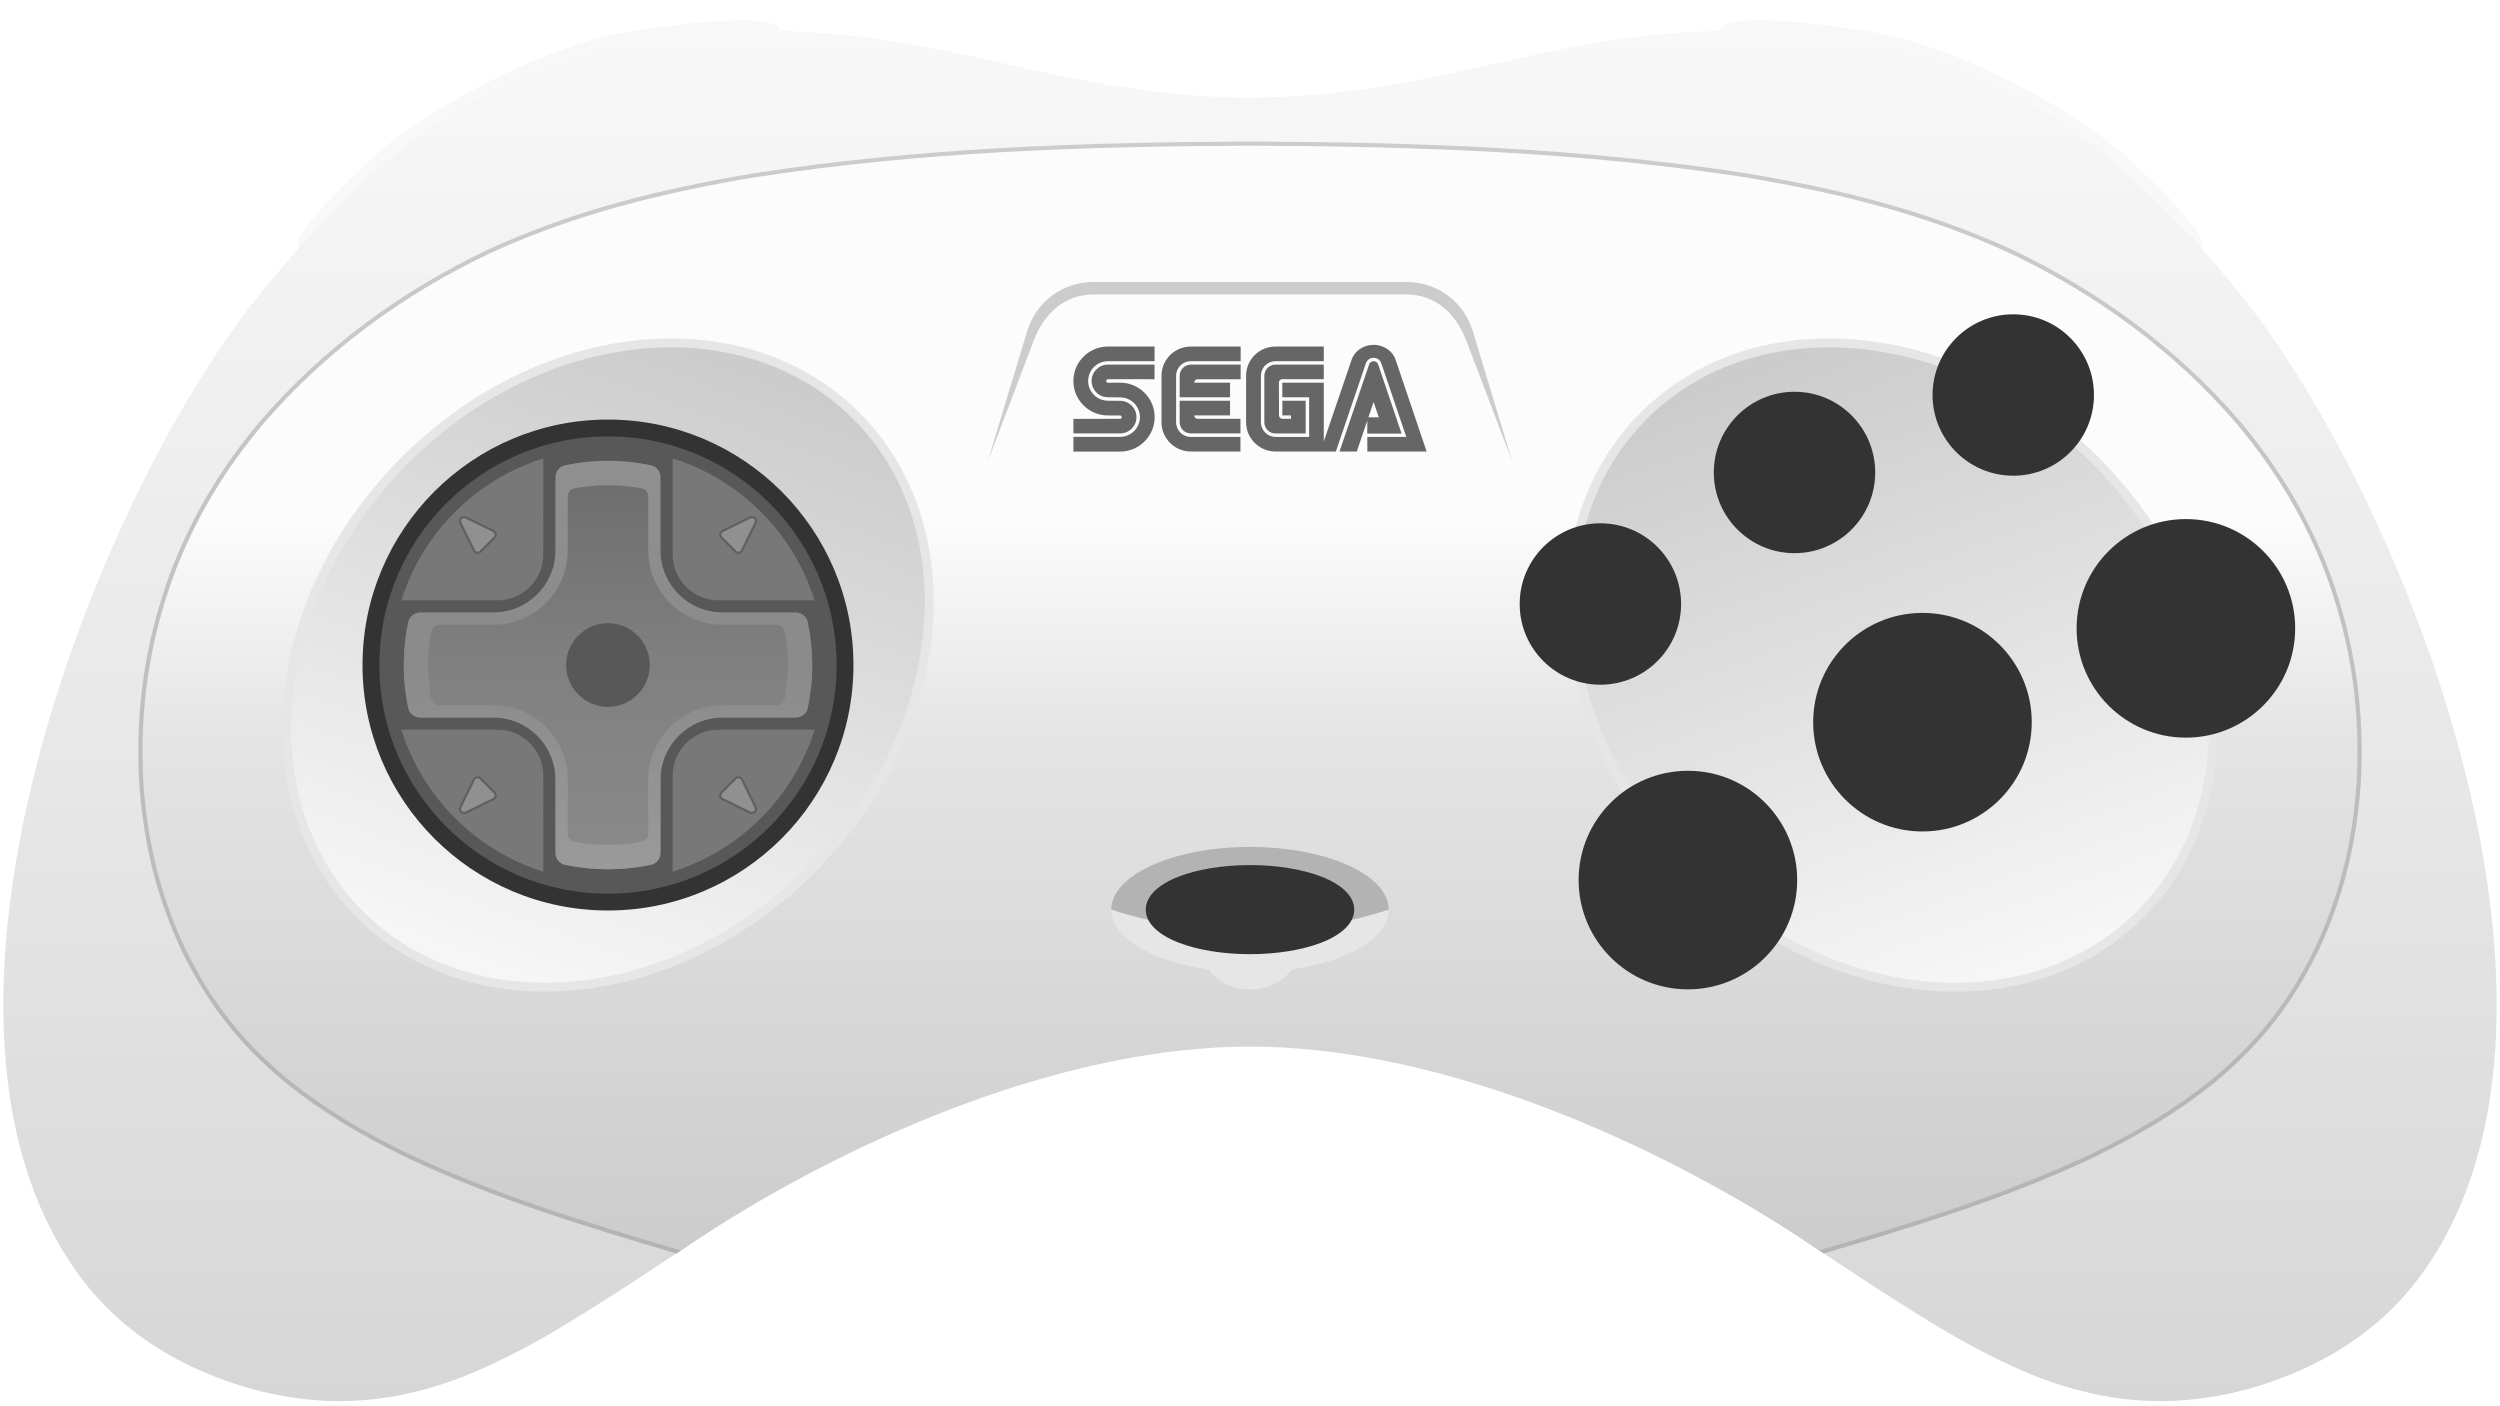 <?xml version="1.0" encoding="UTF-8"?>
<!DOCTYPE svg PUBLIC "-//W3C//DTD SVG 1.1//EN" "http://www.w3.org/Graphics/SVG/1.1/DTD/svg11.dtd">
<svg xml:space="preserve" viewBox="0 0 562 316" width="562px" height="316px" version="1.1" style="shape-rendering:geometricPrecision; fill-rule:evenodd; clip-rule:evenodd" xmlns="http://www.w3.org/2000/svg" xmlns:xlink="http://www.w3.org/1999/xlink">
 <defs>
  <style type="text/css">
    .str0 {stroke:#E6E6E6;stroke-width:2;stroke-miterlimit:22.926}
    .fil10 {fill:#333333}
    .fil11 {fill:#585858}
    .fil14 {fill:#606060}
    .fil9 {fill:#666666}
    .fil13 {fill:#787878}
    .fil15 {fill:#909090}
    .fil8 {fill:#B3B3B3}
    .fil4 {fill:#CCCCCC}
    .fil7 {fill:#E6E6E6}
    .fil0 {fill:#F8F8F8}
    .fil1 {fill:url(#id0)}
    .fil5 {fill:url(#id1)}
    .fil6 {fill:url(#id2)}
    .fil3 {fill:url(#id3)}
    .fil12 {fill:url(#id4)}
    .fil2 {fill:url(#id5)}
    .fil16 {fill:url(#id6)}
  </style>
  <linearGradient id="id0" gradientUnits="userSpaceOnUse" x1="281" y1="314.98" x2="281" y2="6.943">
   <stop offset="0" style="stop-opacity:1; stop-color:#D6D6D6"/>
   <stop offset="0.45" style="stop-opacity:1; stop-color:#E7E7E7"/>
   <stop offset="1" style="stop-opacity:1; stop-color:#F8F8F8"/>
  </linearGradient>
  <linearGradient id="id1" gradientUnits="userSpaceOnUse" x1="111.854" y1="217.505" x2="161.495" y2="81.492">
   <stop offset="0" style="stop-opacity:1; stop-color:#F6F6F6"/>
   <stop offset="1" style="stop-opacity:1; stop-color:#CCCCCC"/>
  </linearGradient>
  <linearGradient id="id2" gradientUnits="userSpaceOnUse" xlink:href="#id1" x1="450.146" y1="217.505" x2="400.505" y2="81.492">
  </linearGradient>
  <linearGradient id="id3" gradientUnits="userSpaceOnUse" x1="281.001" y1="281.777" x2="281.001" y2="31.816">
   <stop offset="0" style="stop-opacity:1; stop-color:#B3B3B3"/>
   <stop offset="1" style="stop-opacity:1; stop-color:#CCCCCC"/>
  </linearGradient>
  <linearGradient id="id4" gradientUnits="userSpaceOnUse" x1="136.675" y1="195.41" x2="136.675" y2="103.586">
   <stop offset="0" style="stop-opacity:1; stop-color:#8A8A8A"/>
   <stop offset="0.5" style="stop-opacity:1; stop-color:gray"/>
   <stop offset="1" style="stop-opacity:1; stop-color:#6C6C6C"/>
  </linearGradient>
  <linearGradient id="id5" gradientUnits="userSpaceOnUse" x1="281" y1="281.464" x2="281" y2="116.208">
   <stop offset="0" style="stop-opacity:1; stop-color:#CCCCCC"/>
   <stop offset="0.7" style="stop-opacity:1; stop-color:#E4E4E4"/>
   <stop offset="1" style="stop-opacity:1; stop-color:#FCFCFC"/>
  </linearGradient>
  <linearGradient id="id6" gradientUnits="userSpaceOnUse" x1="136.675" y1="195.41" x2="136.675" y2="103.586">
   <stop offset="0" style="stop-opacity:1; stop-color:#9A9A9A"/>
   <stop offset="0.5" style="stop-opacity:1; stop-color:#8A8A8A"/>
   <stop offset="1" style="stop-opacity:1; stop-color:#909090"/>
  </linearGradient>
 </defs>
 <g>
  <g id="shell">
   <path class="fil0" d="M86.471 33.097c12.973,-10.42 33.935,-21.143 50.009,-25.026 5.378,-1.299 38.81,-6.505 38.739,-1.1 -0.147,0.968 -3.377,0.748 -5.137,0.768 -16.307,0.377 -31.066,2.815 -46.467,8.284 -13.016,4.824 -23.518,11.405 -34.332,20.091 -7.795,6.435 -19.517,21.167 -22.108,19.646 -2.646,-2.906 15.798,-19.766 19.296,-22.663zm389.058 0c-12.973,-10.42 -33.935,-21.143 -50.009,-25.026 -5.378,-1.299 -38.81,-6.505 -38.739,-1.1 0.147,0.968 3.377,0.748 5.137,0.768 16.307,0.377 31.066,2.815 46.467,8.284 13.016,4.824 23.518,11.405 34.332,20.091 7.795,6.435 19.517,21.167 22.108,19.646 2.646,-2.906 -15.798,-19.766 -19.296,-22.663z"/>
   <path class="fil1" d="M409.488 281.463l11.709 7.694c5.566,3.586 11.032,7.059 16.728,10.429 6.507,3.747 12.812,7.032 19.795,9.825 9.621,3.699 18.838,5.697 29.178,5.562 11.14,-0.251 21.947,-3.029 32.019,-7.751 8.559,-4.125 15.636,-9.206 21.951,-16.34 47.654,-55.702 1.702,-174.695 -35.537,-222.576 -9.729,-12.242 -19.604,-23.143 -31.687,-33.119 -10.814,-8.686 -21.673,-15.124 -34.688,-19.948 -15.402,-5.469 -30.66,-7.907 -46.967,-8.285 -15.266,-0.171 -28.646,1.563 -43.568,4.613l-22.145 4.901 -9.343 1.878c-6.65,1.209 -13.107,2.158 -19.833,2.837 -5.435,0.471 -10.645,0.724 -16.1,0.768 -5.455,-0.044 -10.665,-0.297 -16.1,-0.768 -6.726,-0.679 -13.183,-1.628 -19.833,-2.837l-9.343 -1.878 -22.145 -4.901c-14.922,-3.05 -28.302,-4.784 -43.568,-4.613 -16.307,0.378 -31.565,2.816 -46.967,8.285 -13.015,4.824 -23.874,11.262 -34.688,19.948 -12.083,9.976 -21.958,20.877 -31.687,33.119 -37.239,47.881 -83.191,166.874 -35.537,222.576 6.315,7.134 13.392,12.215 21.951,16.34 10.072,4.722 20.879,7.5 32.019,7.751 10.34,0.135 19.557,-1.863 29.178,-5.562 6.983,-2.793 13.288,-6.078 19.795,-9.825 5.696,-3.37 11.162,-6.843 16.728,-10.429l11.744 -7.717c37.147,-24.409 51.591,-71.167 128.453,-71.167 76.862,0 91.329,46.77 128.488,71.19z"/>
   <path class="fil2" d="M44.442 116.208c3.974,-7.561 8.73,-14.494 14.519,-21.388 14.145,-16.399 31.691,-29.184 51.236,-38.425 19.172,-8.759 38.499,-13.482 59.226,-16.966 37.282,-5.768 73.905,-6.989 111.577,-7.148 37.674,0.159 74.293,1.381 111.577,7.148 20.727,3.485 40.052,8.207 59.226,16.966 19.513,9.226 37.121,22.041 51.235,38.425 5.784,6.88 10.545,13.823 14.52,21.388 2.171,4.129 4.106,8.444 5.847,13.035 5.639,15.536 7.807,30.894 6.792,47.388 -0.995,13.172 -3.829,24.91 -9.457,36.89 -5.856,11.962 -12.79,20.777 -22.939,29.27 -8.601,6.965 -17.515,12.183 -27.442,17.015 -19.897,9.364 -39.772,15.405 -60.87,21.657 -2.59,-1.702 -5.18,-3.404 -7.77,-5.106 -34.011,-21.643 -79.976,-41.084 -120.719,-41.084 -40.743,0 -86.704,19.441 -120.719,41.084 -2.59,1.703 -5.181,3.405 -7.771,5.107 -21.091,-6.251 -40.979,-12.293 -60.869,-21.658 -9.923,-4.827 -18.847,-10.054 -27.443,-17.015 -10.151,-8.497 -17.079,-17.303 -22.939,-29.27 -5.619,-11.961 -8.473,-23.736 -9.457,-36.89 -1.009,-16.476 1.148,-31.87 6.792,-47.388 1.744,-4.596 3.68,-8.91 5.848,-13.035z"/>
   <path class="fil3" d="M281 32.746c-18.82,0.079 -37.384,0.425 -55.909,1.471 -18.507,1.044 -36.96,2.789 -55.569,5.667 -10.352,1.74 -20.373,3.793 -30.171,6.498 -9.79,2.703 -19.385,6.063 -28.939,10.426 -9.91,4.686 -19.318,10.29 -28.008,16.807 -8.397,6.299 -16.144,13.459 -23.073,21.489 -4.458,5.309 -8.314,10.656 -11.656,16.278 -3.343,5.624 -6.187,11.543 -8.645,18.025 -2.81,7.726 -4.752,15.422 -5.866,23.236 -1.113,7.809 -1.399,15.74 -0.898,23.939 0.49,6.551 1.447,12.772 2.979,18.828 1.532,6.058 3.64,11.965 6.436,17.914 2.907,5.939 6.081,11.095 9.783,15.82 3.714,4.734 7.983,9.063 13.033,13.29 4.277,3.463 8.639,6.497 13.167,9.267 4.531,2.771 9.23,5.279 14.179,7.686 9.924,4.672 19.853,8.509 29.932,11.958 10.097,3.455 20.332,6.518 30.866,9.64l0.413 0.122 -1.019 0.669c-10.435,-3.093 -20.578,-6.133 -30.559,-9.548 -10.109,-3.459 -20.07,-7.31 -30.034,-12.001 -4.974,-2.419 -9.703,-4.942 -14.263,-7.731 -4.56,-2.789 -8.963,-5.853 -13.279,-9.348 -5.101,-4.269 -9.394,-8.618 -13.147,-13.403 -3.744,-4.777 -6.973,-10.018 -9.911,-16.02 -2.824,-6.01 -4.957,-11.98 -6.502,-18.089 -1.545,-6.109 -2.509,-12.368 -3.002,-18.971 -0.506,-8.26 -0.218,-16.28 0.904,-24.153 1.123,-7.878 3.081,-15.638 5.915,-23.428 2.479,-6.537 5.348,-12.509 8.716,-18.176 3.37,-5.669 7.242,-11.041 11.73,-16.387 6.972,-8.078 14.792,-15.311 23.243,-21.649 8.745,-6.559 18.192,-12.189 28.153,-16.898 9.602,-4.385 19.27,-7.773 29.104,-10.489 9.84,-2.716 19.869,-4.772 30.244,-6.515 18.654,-2.885 37.168,-4.637 55.693,-5.683 18.523,-1.046 37.112,-1.392 55.963,-1.471 18.851,0.079 37.436,0.425 55.959,1.471 18.524,1.046 37.039,2.798 55.693,5.683 10.375,1.743 20.404,3.799 30.243,6.515 9.834,2.716 19.503,6.104 29.105,10.489 9.961,4.709 19.407,10.339 28.152,16.898 8.451,6.338 16.272,13.571 23.243,21.649 4.489,5.346 8.361,10.718 11.73,16.387 3.369,5.667 6.238,11.639 8.717,18.176 2.833,7.79 4.792,15.55 5.914,23.428 1.122,7.873 1.41,15.893 0.905,24.153 -0.494,6.603 -1.458,12.862 -3.003,18.971 -1.545,6.109 -3.677,12.079 -6.502,18.089 -2.938,6.002 -6.167,11.243 -9.911,16.02 -3.753,4.785 -8.045,9.134 -13.146,13.403 -4.317,3.495 -8.719,6.559 -13.28,9.348 -4.56,2.789 -9.289,5.312 -14.263,7.731 -9.964,4.691 -19.925,8.542 -30.033,12.001 -9.982,3.415 -20.125,6.455 -30.56,9.549l-1.02 -0.67 0.415 -0.122c10.533,-3.122 20.768,-6.185 30.866,-9.64 10.079,-3.449 20.007,-7.286 29.931,-11.958 4.949,-2.407 9.648,-4.915 14.179,-7.686 4.529,-2.77 8.891,-5.804 13.167,-9.267 5.05,-4.227 9.32,-8.556 13.033,-13.29 3.703,-4.725 6.876,-9.881 9.784,-15.82 2.795,-5.949 4.903,-11.856 6.436,-17.914 1.532,-6.056 2.489,-12.277 2.978,-18.828 0.501,-8.199 0.215,-16.13 -0.898,-23.939 -1.113,-7.814 -3.056,-15.51 -5.865,-23.236 -2.459,-6.482 -5.302,-12.401 -8.646,-18.025 -3.342,-5.622 -7.198,-10.969 -11.656,-16.278 -6.929,-8.03 -14.675,-15.19 -23.073,-21.489 -8.69,-6.517 -18.098,-12.121 -28.007,-16.807 -9.554,-4.363 -19.15,-7.723 -28.94,-10.426 -9.797,-2.705 -19.819,-4.758 -30.17,-6.498 -18.609,-2.878 -37.063,-4.623 -55.569,-5.667 -18.525,-1.046 -37.091,-1.392 -55.911,-1.471z"/>
   <path class="fil4" d="M339.913 103.634l-8.798 -29.13c-2.016,-6.677 -7.988,-11.118 -14.972,-11.118l-70.287 0c-6.984,0 -12.955,4.442 -14.972,11.118l-8.798 29.13 10.304 -27.099c2.307,-6.066 6.967,-10.346 13.466,-10.346l70.287 0c6.499,0 11.159,4.281 13.466,10.346l10.304 27.099z"/>
   <path class="fil5 str0" d="M192.207 93.184c25.498,25.144 21.304,70.739 -9.366,101.841 -30.67,31.102 -76.202,35.931 -101.699,10.787 -25.498,-25.143 -21.304,-70.739 9.366,-101.84 30.67,-31.102 76.202,-35.931 101.699,-10.788z"/>
   <path class="fil6 str0" d="M369.793 93.184c-25.497,25.144 -21.304,70.739 9.366,101.841 30.67,31.102 76.202,35.931 101.699,10.787 25.497,-25.143 21.304,-70.739 -9.366,-101.84 -30.67,-31.102 -76.202,-35.931 -101.699,-10.788z"/>
   <path class="fil7" d="M312.181 204.484c0,6.312 -9.175,11.654 -21.823,13.452 -1.937,2.7 -5.404,4.501 -9.358,4.501 -3.955,0 -7.421,-1.801 -9.358,-4.501 -12.649,-1.798 -21.823,-7.14 -21.823,-13.452l62.362 0z"/>
   <path class="fil8" d="M281 190.386c17.22,0 31.181,6.312 31.181,14.098 -9.443,3.093 -20.016,4.827 -31.181,4.827 -11.165,0 -21.739,-1.734 -31.181,-4.827 0,-7.786 13.96,-14.098 31.181,-14.098z"/>
   <path class="fil9" d="M241.299 101.526l10.493 -0.011c4.293,0 7.772,-3.468 7.772,-7.742 0,-4.282 -3.479,-7.751 -7.772,-7.751l-2.725 0.016c-0.215,0 -0.389,-0.177 -0.389,-0.394 0,-0.216 0.174,-0.393 0.389,-0.393l10.473 0.003 0.005 -3.286 -10.481 0c-2.026,0 -3.674,1.646 -3.674,3.668 0,2.024 1.648,3.664 3.674,3.664l2.738 0.036c2.46,0 4.45,1.984 4.45,4.431 0,2.449 -1.99,4.437 -4.45,4.437l-10.499 0 -0.004 3.322zm0.004 -4.093l10.499 0c2.033,0 3.677,-1.64 3.677,-3.666 0,-2.025 -1.644,-3.662 -3.677,-3.662l-2.738 -0.03c-2.455,0 -4.447,-1.986 -4.447,-4.439 0,-2.447 1.992,-4.433 4.447,-4.433l10.481 -0.002 -0.005 -3.299 -10.473 0c-4.289,0 -7.772,3.465 -7.772,7.743 0,4.277 3.483,7.744 7.772,7.744l2.71 0.004c0.206,0 0.38,0.168 0.38,0.38 0,0.209 -0.174,0.376 -0.38,0.376l-10.478 0.009 0.004 3.275 0 0zm0 0l0 0 0 0zm26.396 0.792c-1.821,0 -3.312,-1.451 -3.312,-3.303l0 -10.482c0,-1.782 1.491,-3.247 3.312,-3.247l11.2 0.001 0 -3.292 -11.2 0c-3.645,0 -6.597,2.942 -6.597,6.574l0 10.446c0,3.633 2.952,6.579 6.597,6.579l11.153 0.004 -0.002 -3.284 -11.151 0.004 0 0zm0 0l0 0 0 0zm-2.509 -13.749c0,-1.389 1.117,-2.514 2.509,-2.514l11.2 0 0 3.296 -9.65 0c-0.773,0 -0.783,0.767 -0.783,0.767l8.05 0 0 3.281 -11.33 0 0.004 -4.83 0 0zm0 0l0 0 0 0zm2.509 12.951c-1.387,0 -2.513,-1.12 -2.513,-2.505l0 -4.834 11.33 0 0 3.288 -8.051 0c0.011,0.773 0.784,0.777 0.784,0.777l9.603 0 -0.003 3.269 -11.15 0.005zm48.434 0.79l-8.759 0 0 3.286 13.33 0 -6.932 -20.512c-0.608,-2.001 -2.611,-3.473 -4.982,-3.473 -2.374,0 -4.371,1.465 -4.982,3.464l-6.222 18.246 0 -13.203 -9.322 0 0 3.281 6.028 0 0 8.911 -7.545 0c-1.814,0 -3.296,-1.478 -3.296,-3.295l0 -10.446c0,-1.818 1.472,-3.284 3.288,-3.284l10.847 0 0 -3.29 -10.872 0c-3.644,0 -6.596,2.942 -6.596,6.574l0 10.446c0,3.633 2.978,6.579 6.621,6.579l13.562 0.002 6.792 -19.947c0.277,-0.66 0.927,-1.126 1.691,-1.126 0.761,0 1.415,0.466 1.693,1.122l5.656 16.665 0 0zm-31.909 -3.295c0,1.392 1.126,2.524 2.515,2.524l6.775 0 0 -7.362 -5.242 0 0 3.292 1.946 0 0.006 0.773 -1.937 0c-0.423,0 -0.769,-0.35 -0.769,-0.773l-0.017 -7.354c0,0 -0.002,-0.764 0.777,-0.783l9.312 0 -0.004 -3.28 -10.848 0.003c-1.389,0 -2.515,1.125 -2.515,2.514l0 10.446 0.001 0zm0 0l0 0 0 0zm23.144 -0.378l-2.36 6.959 -3.887 0 6.659 -19.59c0.146,-0.419 0.543,-0.72 1.013,-0.72 0.47,0 0.871,0.302 1.013,0.72l5.266 15.556 -7.711 0 0.007 -2.925zm0.249 -0.735l2.329 0 -1.16 -3.447 -1.169 3.447zm8.516 4.408l0 0 0 0z"/>
  </g>
  <g id="holes">
   <circle class="fil10" cx="136.674" cy="149.498" r="55.181"/>
   <path class="fil10" d="M281 194.468c6.204,0 11.86,0.985 15.988,2.577 4.599,1.773 7.445,4.393 7.445,7.439 0,3.045 -2.846,5.666 -7.445,7.439 -4.128,1.592 -9.784,2.577 -15.988,2.577 -6.205,0 -11.861,-0.985 -15.989,-2.577 -4.599,-1.773 -7.444,-4.394 -7.444,-7.439 0,-3.046 2.845,-5.666 7.444,-7.439 4.128,-1.592 9.784,-2.577 15.989,-2.577z"/>
   <circle class="fil10" cx="359.768" cy="135.779" r="18.142"/>
   <circle class="fil10" cx="403.405" cy="106.21" r="18.142"/>
   <circle class="fil10" cx="452.582" cy="88.797" r="18.142"/>
   <circle class="fil10" cx="379.44" cy="197.838" r="24.567"/>
   <circle class="fil10" cx="432.169" cy="162.346" r="24.567"/>
   <circle class="fil10" cx="491.389" cy="141.255" r="24.567"/>
  </g>
  <g id="dpad">
   <circle class="fil11" cx="136.674" cy="149.498" r="51.401"/>
   <path class="fil12" d="M136.674 140.095c5.193,0 9.403,4.21 9.403,9.403 0,5.194 -4.21,9.404 -9.403,9.404 -5.194,0 -9.404,-4.21 -9.404,-9.404 0,-5.193 4.21,-9.403 9.404,-9.403zm11.792 -32.812l0 16.446c0,7.72 6.258,13.978 13.978,13.978l16.446 0c1.309,0 2.411,0.891 2.684,2.171 0.662,3.102 1.012,6.32 1.012,9.62 0,3.3 -0.35,6.518 -1.012,9.62 -0.273,1.281 -1.375,2.172 -2.684,2.172l-16.446 0c-7.72,0 -13.978,6.258 -13.978,13.978l0 16.446c0,1.309 -0.891,2.411 -2.171,2.684 -3.102,0.662 -6.321,1.012 -9.62,1.012 -3.3,0 -6.519,-0.35 -9.62,-1.012 -1.281,-0.273 -2.172,-1.375 -2.172,-2.684l0 -16.446c0,-7.72 -6.258,-13.978 -13.978,-13.978l-16.446 0c-1.309,0 -2.411,-0.891 -2.684,-2.172 -0.662,-3.102 -1.012,-6.32 -1.012,-9.62 0,-3.299 0.35,-6.518 1.012,-9.62 0.273,-1.28 1.375,-2.171 2.684,-2.171l16.446 0c7.72,0 13.978,-6.258 13.978,-13.978l0 -16.446c0,-1.309 0.891,-2.411 2.172,-2.685 3.101,-0.662 6.32,-1.011 9.62,-1.011 3.299,0 6.518,0.349 9.62,1.011 1.28,0.274 2.171,1.375 2.171,2.685z"/>
   <path class="fil13" d="M111.817 134.962l-21.586 0c4.746,-15.179 16.727,-27.161 31.907,-31.907l-0.005 21.591c0,5.697 -4.618,10.316 -10.316,10.316zm0 29.073l-21.586 0c4.746,15.18 16.728,27.16 31.907,31.907l-0.005 -21.592c0,-5.697 -4.618,-10.315 -10.316,-10.315zm39.399 10.315l-0.005 21.592c15.18,-4.747 27.161,-16.728 31.907,-31.907l-21.586 0c-5.698,0 -10.316,4.618 -10.316,10.315zm10.316 -39.388l21.586 0c-4.746,-15.18 -16.727,-27.161 -31.907,-31.907l0.005 21.591c0,5.697 4.618,10.316 10.316,10.316z"/>
   <path class="fil14" d="M103.271 181.34l3.046 -6.213c0.171,-0.347 0.476,-0.575 0.858,-0.638 0.38,-0.063 0.745,0.054 1.017,0.326l3.166 3.166c0.272,0.272 0.389,0.636 0.326,1.017 -0.064,0.382 -0.291,0.686 -0.638,0.858l-6.212 3.046c-0.455,0.223 -0.983,0.136 -1.341,-0.222 -0.358,-0.358 -0.445,-0.887 -0.222,-1.34zm63.761 -6.213l3.046 6.213c0.223,0.453 0.136,0.982 -0.222,1.34 -0.358,0.358 -0.886,0.445 -1.34,0.222l-6.212 -3.046c-0.348,-0.171 -0.576,-0.476 -0.639,-0.858 -0.063,-0.38 0.054,-0.745 0.326,-1.017l3.166 -3.166c0.272,-0.272 0.637,-0.389 1.017,-0.326 0.382,0.063 0.688,0.291 0.858,0.638zm-4.728 -55.986l6.212 -3.046c0.453,-0.223 0.983,-0.136 1.34,0.221 0.358,0.358 0.445,0.887 0.222,1.341l-3.046 6.212c-0.171,0.348 -0.476,0.575 -0.858,0.638 -0.38,0.064 -0.745,-0.054 -1.017,-0.326l-3.166 -3.165c-0.272,-0.273 -0.389,-0.637 -0.326,-1.017 0.063,-0.383 0.291,-0.687 0.639,-0.858zm-57.47 -3.046l6.212 3.046c0.347,0.171 0.574,0.475 0.638,0.858 0.063,0.38 -0.054,0.744 -0.326,1.017l-3.166 3.165c-0.272,0.273 -0.637,0.39 -1.017,0.326 -0.383,-0.063 -0.687,-0.29 -0.858,-0.638l-3.046 -6.212c-0.223,-0.454 -0.136,-0.983 0.222,-1.341 0.357,-0.357 0.887,-0.444 1.341,-0.221z"/>
   <path class="fil15" d="M106.772 175.349l-3.047 6.212c-0.127,0.26 -0.078,0.555 0.127,0.759 0.205,0.205 0.499,0.255 0.759,0.127l6.212 -3.046c0.199,-0.098 0.324,-0.266 0.361,-0.485 0.036,-0.221 -0.027,-0.418 -0.186,-0.576l-3.165 -3.166c-0.159,-0.159 -0.355,-0.222 -0.576,-0.185 -0.219,0.036 -0.387,0.162 -0.485,0.36zm62.852 6.212l-3.047 -6.212c-0.097,-0.198 -0.266,-0.324 -0.484,-0.36 -0.222,-0.037 -0.419,0.026 -0.577,0.185l-3.166 3.166c-0.158,0.158 -0.221,0.355 -0.184,0.576 0.035,0.219 0.161,0.387 0.36,0.485l6.212 3.046c0.261,0.128 0.554,0.079 0.759,-0.127 0.205,-0.204 0.254,-0.499 0.127,-0.759zm-0.886 -65.012l-6.212 3.046c-0.199,0.098 -0.325,0.266 -0.36,0.485 -0.037,0.221 0.026,0.417 0.184,0.576l3.166 3.166c0.158,0.158 0.355,0.221 0.577,0.185 0.218,-0.036 0.387,-0.162 0.484,-0.361l3.047 -6.212c0.127,-0.26 0.078,-0.554 -0.127,-0.759 -0.205,-0.204 -0.499,-0.254 -0.759,-0.126zm-57.915 3.046l-6.212 -3.046c-0.26,-0.128 -0.555,-0.078 -0.759,0.126 -0.205,0.205 -0.255,0.499 -0.127,0.759l3.047 6.212c0.098,0.199 0.266,0.325 0.485,0.361 0.221,0.036 0.417,-0.027 0.576,-0.185l3.165 -3.166c0.159,-0.158 0.222,-0.355 0.186,-0.576 -0.037,-0.219 -0.162,-0.387 -0.361,-0.485z"/>
   <path class="fil16" d="M148.466 107.283l0 16.446c0,7.72 6.258,13.978 13.978,13.978l16.446 0c1.309,0 2.411,0.891 2.684,2.171 0.662,3.102 1.012,6.32 1.012,9.62 0,3.3 -0.35,6.518 -1.012,9.62 -0.273,1.281 -1.375,2.172 -2.684,2.172l-16.446 0c-7.72,0 -13.978,6.258 -13.978,13.978l0 16.446c0,1.309 -0.891,2.411 -2.171,2.684 -3.102,0.662 -6.321,1.012 -9.62,1.012 -3.3,0 -6.519,-0.35 -9.62,-1.012 -1.281,-0.273 -2.172,-1.375 -2.172,-2.684l0 -16.446c0,-7.72 -6.258,-13.978 -13.978,-13.978l-16.446 0c-1.309,0 -2.411,-0.891 -2.684,-2.172 -0.662,-3.102 -1.012,-6.32 -1.012,-9.62 0,-3.299 0.35,-6.518 1.012,-9.62 0.273,-1.28 1.375,-2.171 2.684,-2.171l16.446 0c7.72,0 13.978,-6.258 13.978,-13.978l0 -16.446c0,-1.309 0.891,-2.411 2.172,-2.685 3.101,-0.662 6.32,-1.012 9.62,-1.012 3.299,0 6.518,0.35 9.62,1.012 1.28,0.274 2.171,1.375 2.171,2.685zm-2.744 16.446l0 -12.149c0,-0.887 -0.618,-1.633 -1.49,-1.798 -2.448,-0.463 -4.975,-0.706 -7.557,-0.706 -2.584,0 -5.11,0.243 -7.559,0.706 -0.872,0.166 -1.489,0.911 -1.489,1.798l0 12.149c0,4.617 -1.871,8.798 -4.897,11.824 -3.027,3.026 -7.208,4.898 -11.825,4.898l-12.149 0c-0.887,0 -1.633,0.618 -1.797,1.49 -0.463,2.448 -0.707,4.974 -0.707,7.557 0,2.583 0.243,5.11 0.707,7.558 0.165,0.873 0.91,1.49 1.797,1.49l12.149 -0.001c4.617,0 8.798,1.872 11.825,4.898 3.026,3.026 4.897,7.208 4.897,11.825l0 12.149c0,0.887 0.618,1.632 1.49,1.797 2.448,0.463 4.974,0.707 7.558,0.707 2.582,0 5.109,-0.243 7.558,-0.707 0.872,-0.165 1.489,-0.91 1.489,-1.797l0 -12.149c0,-4.617 1.871,-8.799 4.897,-11.825 3.026,-3.026 7.208,-4.898 11.825,-4.898l12.149 0c0.887,0 1.632,-0.617 1.798,-1.489 0.463,-2.448 0.706,-4.975 0.706,-7.558 0,-2.583 -0.243,-5.11 -0.706,-7.558 -0.166,-0.872 -0.911,-1.489 -1.798,-1.489l-12.149 0c-4.617,0 -8.799,-1.872 -11.825,-4.898 -3.026,-3.026 -4.897,-7.207 -4.897,-11.824z"/>
  </g>
 </g>
</svg>
